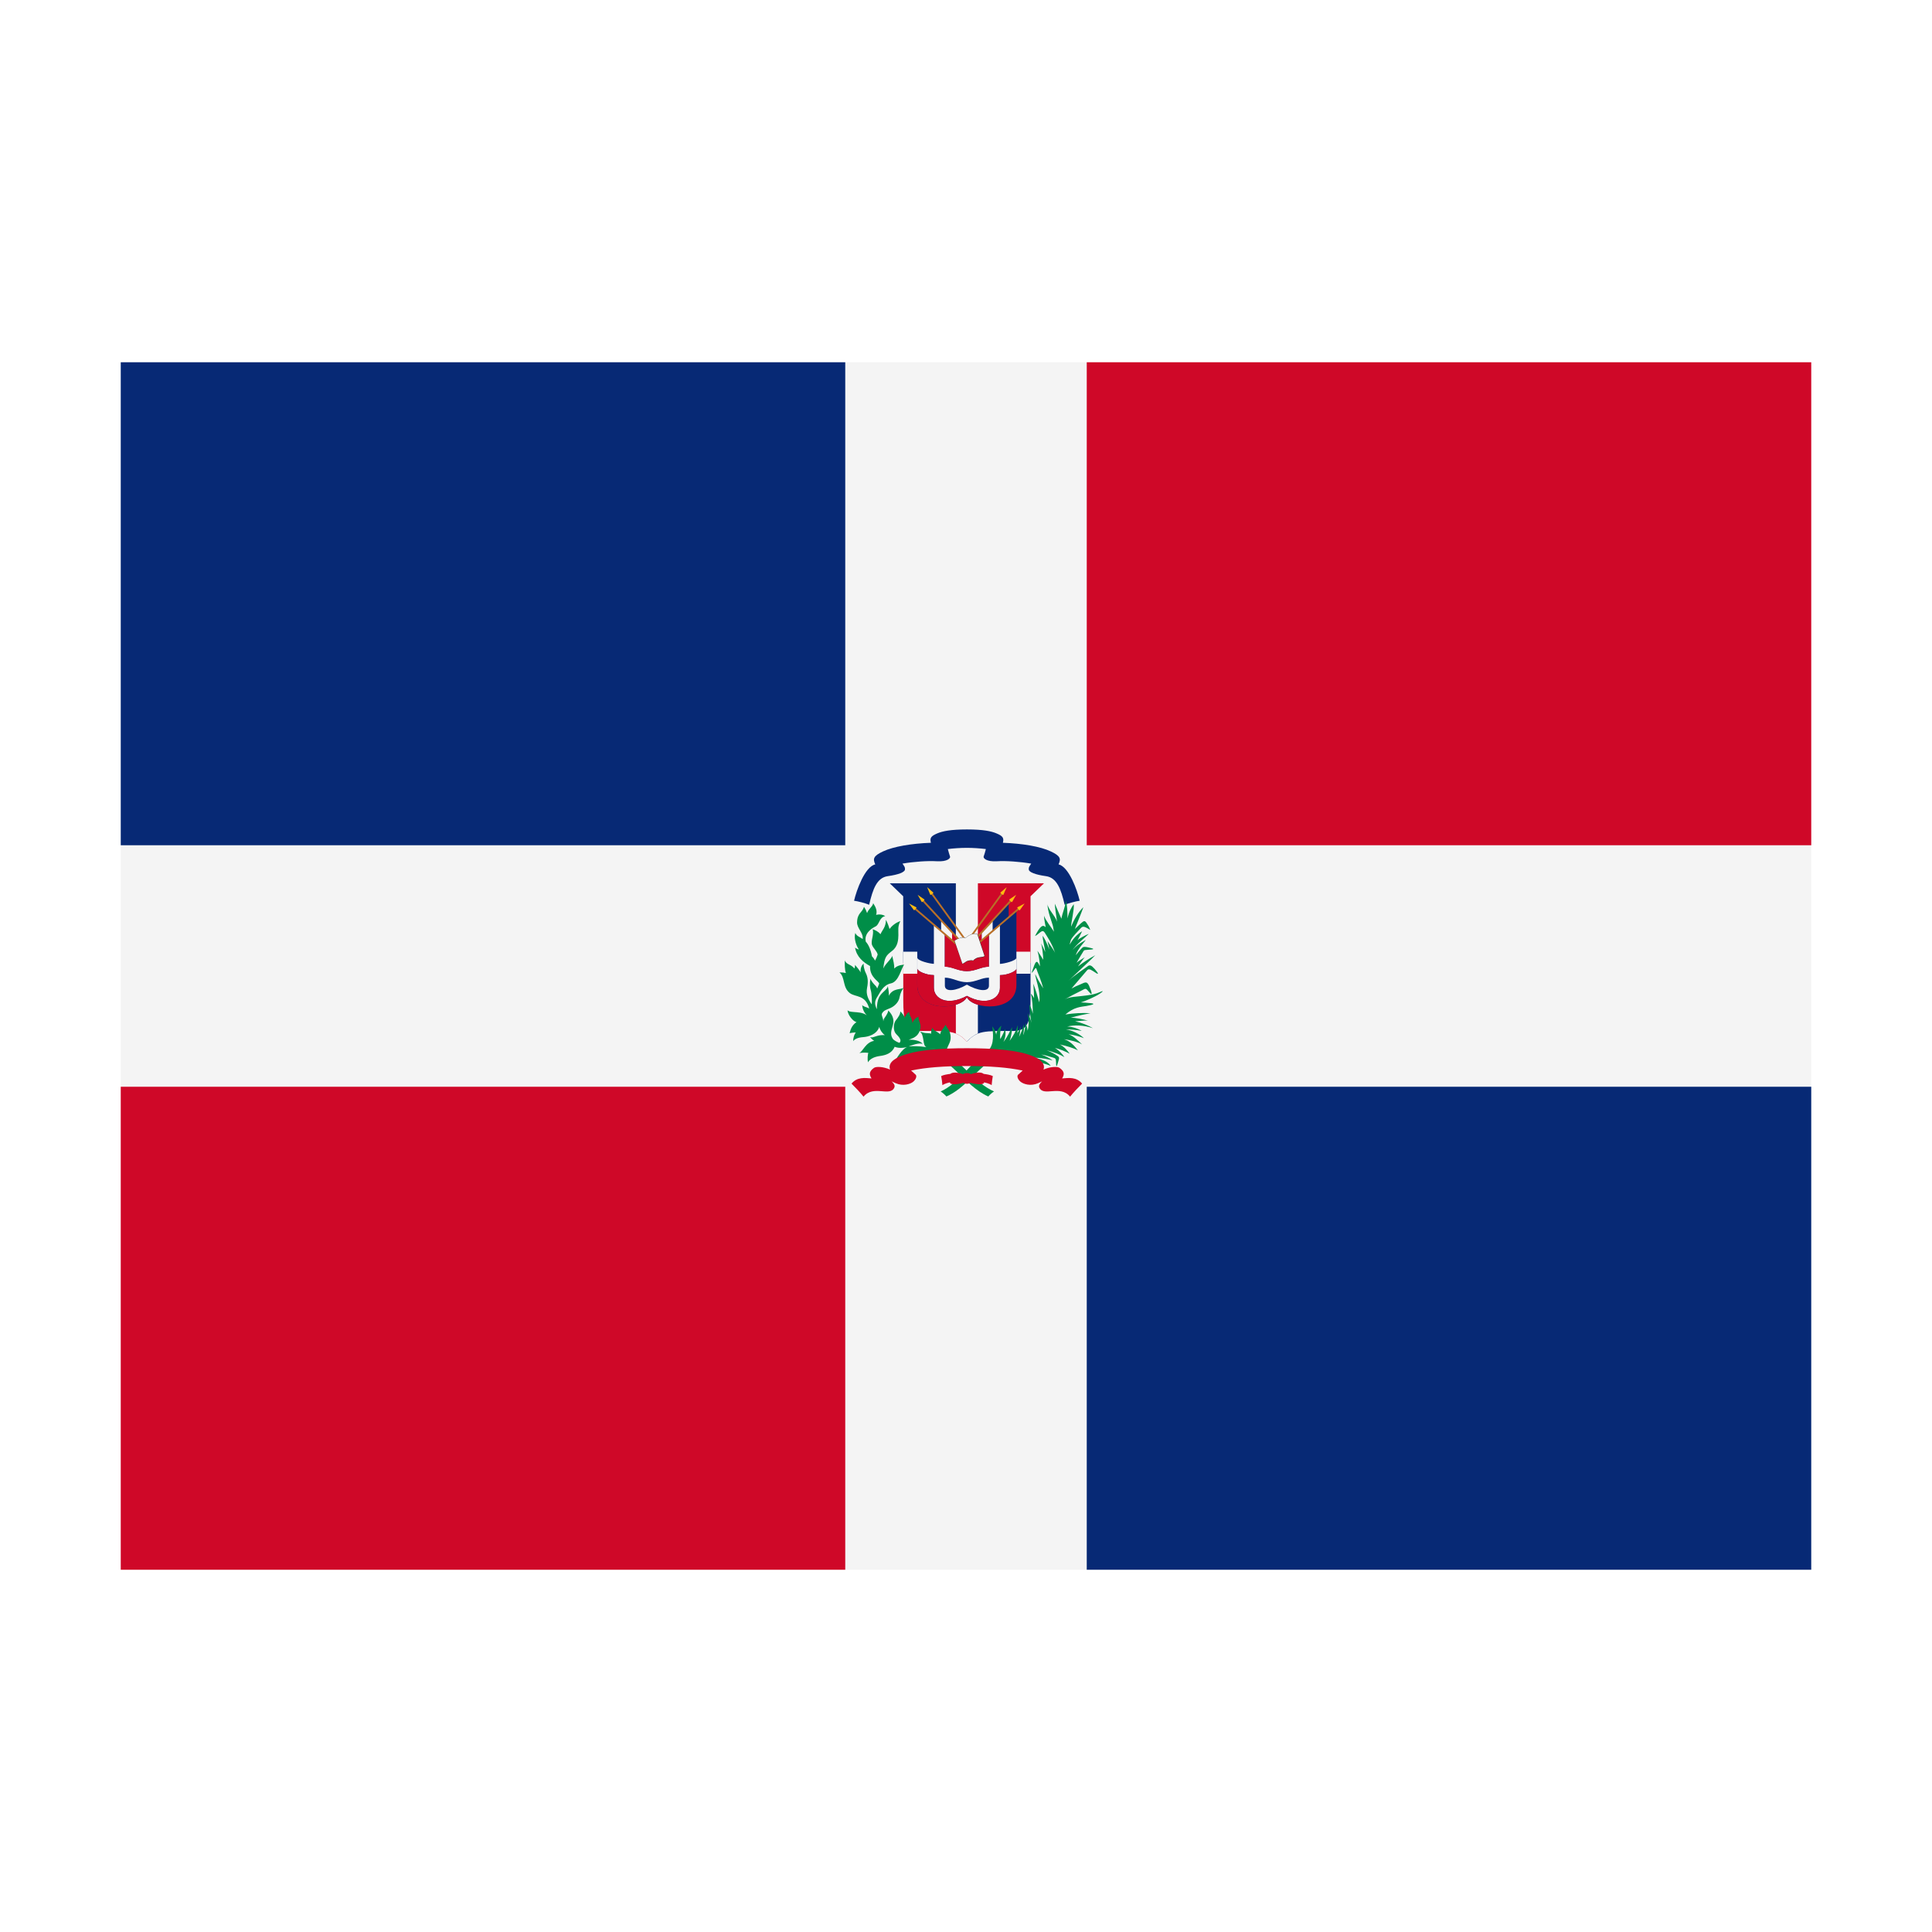 <svg width="32" height="32" viewBox="0 0 32 32" xmlns="http://www.w3.org/2000/svg">
  <polygon fill="#f4f4f4" points="14,6 18,6 30,14 30,18 18,26 14,26 2,18 2,14" />
  <rect fill="#072975" x="2" y="6" width="12" height="8" />
  <rect fill="#CF0828" x="18" y="6" width="12" height="8" />
  <rect fill="#CF0828" x="2" y="18" width="12" height="8" />
  <rect fill="#072975" x="18" y="18" width="12" height="8" />
  <path fill="#072975" d="M16.015,14.63h-1.278l0.223,0.215v1.103h1.055C16.015,15.949,16.015,14.63,16.015,14.63z M16.015,17.254c0.17-0.185,0.286-0.178,0.767-0.178c0.257,0,0.287-0.175,0.287-0.514v-0.613h-1.053V17.254z" />
  <path fill="#CF0828" d="M16.015,17.254c-0.17-0.185-0.286-0.178-0.767-0.178c-0.257,0-0.287-0.175-0.287-0.514v-0.613h1.055V17.254z M16.015,14.63h1.277l-0.223,0.215v1.103h-1.053C16.015,15.949,16.015,14.63,16.015,14.63z" />
  <path fill="#F4F4F4" d="M16.197,17.118V14.63H15.832v2.49c0.062,0.021,0.128,0.071,0.183,0.134C16.061,17.197,16.139,17.139,16.197,17.118z" />
  <path fill="#F4F4F4" d="M14.96,15.763h2.107v0.365H14.96V15.763z" />
  <path fill="#072975" d="M16.015,15.704l0.692-0.739v0.223l0.128-0.107v1.234c0,0.458-0.721,0.413-0.821,0.201c-0.099,0.211-0.821,0.257-0.821-0.201v-1.234l0.129,0.107v-0.223L16.015,15.704z" />
  <path fill="#F4F4F4" d="M16.015,16.495c-0.332,0.178-0.547,0.038-0.547-0.132v-0.212c-0.129,0-0.274-0.066-0.274-0.108v-0.182c0,0.054,0.216,0.103,0.274,0.103V15.326l0.12,0.095v-0.166L15.77,15.442v0.131l-0.121-0.102v0.54c0.125,0,0.222,0.074,0.365,0.074c0.143,0,0.24-0.074,0.365-0.074v-0.54l-0.12,0.102V15.442l0.182-0.187v0.166l0.121-0.095v0.639c0.058,0,0.273-0.05,0.273-0.103v0.182c0,0.042-0.145,0.108-0.273,0.108v0.212C16.562,16.533,16.346,16.674,16.015,16.495l0-0.186c0.178,0.103,0.365,0.129,0.365,0.017v-0.133c-0.125,0-0.222,0.075-0.365,0.075c-0.143,0-0.241-0.075-0.365-0.075v0.133c0,0.112,0.187,0.087,0.365-0.017C16.015,16.309,16.015,16.495,16.015,16.495z" />
  <path fill="#CF0828" d="M16.259,15.443v0.131l0.12-0.102v0.54c-0.125,0-0.222,0.074-0.365,0.074c-0.143,0-0.241-0.074-0.365-0.074v-0.54l0.121,0.102v-0.131l0.245,0.262L16.259,15.443z M15.193,16.044v0.271c0,0.458,0.722,0.413,0.821,0.201c0.099,0.211,0.821,0.257,0.821-0.201V16.044c0,0.041-0.145,0.107-0.273,0.107v0.212c0,0.169-0.216,0.31-0.547,0.132c-0.332,0.178-0.547,0.038-0.547-0.132v-0.212C15.339,16.151,15.193,16.085,15.193,16.044z" />
  <path fill="#072975" d="M16.292,14.188c0.013-0.033,0.025-0.081,0.037-0.125c-0.095-0.012-0.209-0.02-0.315-0.02c-0.107,0-0.221,0.008-0.315,0.02c0.012,0.044,0.025,0.092,0.037,0.125c0.008,0.025-0.041,0.087-0.219,0.077c-0.153-0.009-0.375,0.006-0.569,0.039c0.033,0.05,0.045,0.06,0.041,0.099c-0.005,0.043-0.107,0.084-0.285,0.109c-0.178,0.025-0.247,0.209-0.308,0.474c-0.07-0.029-0.181-0.057-0.25-0.067c0.04-0.172,0.178-0.563,0.351-0.602c-0.042-0.093-0.032-0.14,0.129-0.215c0.174-0.081,0.469-0.131,0.793-0.143c-0.021-0.079,0-0.11,0.102-0.154c0.087-0.038,0.226-0.067,0.494-0.067c0.267,0,0.406,0.029,0.493,0.067c0.103,0.043,0.123,0.075,0.103,0.154c0.324,0.012,0.619,0.061,0.793,0.143c0.161,0.075,0.171,0.122,0.129,0.215c0.172,0.039,0.311,0.43,0.35,0.602c-0.067,0.01-0.18,0.039-0.249,0.067c-0.061-0.265-0.131-0.449-0.309-0.474c-0.178-0.025-0.281-0.066-0.285-0.109C17.035,14.364,17.048,14.354,17.08,14.304c-0.193-0.033-0.417-0.048-0.569-0.039C16.334,14.275,16.285,14.213,16.292,14.188z" />
  <path fill="#B97028" d="M16.015,15.767l0.849-0.727l0.019,0.022l-0.867,0.742V15.767z M16.015,15.685l0.717-0.778l0.021,0.021l-0.737,0.8V15.685z M16.015,15.579l0.569-0.786l0.023,0.017l-0.592,0.819V15.579z M16.015,15.767L15.166,15.04l-0.019,0.022l0.867,0.742V15.767z M16.015,15.685l-0.717-0.778l-0.021,0.021l0.737,0.8V15.685z M16.015,15.579l-0.57-0.786l-0.023,0.017l0.593,0.819V15.579z" />
  <path fill="#FDBB11" d="M16.849,15.029l0.122-0.064L16.89,15.077C16.883,15.083,16.844,15.035,16.849,15.029z M16.716,14.899l0.115-0.078l-0.068,0.12C16.756,14.947,16.711,14.905,16.716,14.899z M16.569,14.785l0.105-0.091l-0.055,0.127C16.613,14.829,16.564,14.791,16.569,14.785z M15.179,15.029l-0.123-0.064l0.082,0.111C15.145,15.083,15.185,15.035,15.179,15.029z M15.312,14.899l-0.113-0.078l0.069,0.12C15.273,14.947,15.318,14.905,15.312,14.899z M15.46,14.785l-0.104-0.091l0.053,0.127C15.415,14.829,15.465,14.791,15.46,14.785z" />
  <path fill="#1c1c1c" d="M15.939,15.965l-0.131-0.383l0.001-0.002c0.036-0.029,0.129-0.071,0.185-0.043c0.039-0.047,0.143-0.093,0.199-0.063l0.119,0.363c-0.017,0.014-0.042,0.017-0.068,0.021C16.217,15.86,16.19,15.864,16.17,15.876c-0.015,0.009-0.043,0.025-0.048,0.037c-0.021-0.008-0.069-0.001-0.098,0.007c-0.013,0.004-0.023,0.012-0.035,0.02C15.974,15.951,15.959,15.962,15.939,15.965z" />
  <path fill="#f4f4f4" d="M15.811,15.582l0.129,0.38c0.017-0.004,0.031-0.015,0.046-0.025c0.012-0.009,0.023-0.016,0.036-0.021c0.03-0.01,0.076-0.016,0.099-0.006c0.002-0.013,0.031-0.029,0.044-0.037c0.023-0.014,0.051-0.017,0.077-0.021c0.025-0.003,0.049-0.006,0.065-0.017l-0.119-0.36c-0.05-0.026-0.151,0.013-0.195,0.064C15.939,15.511,15.847,15.554,15.811,15.582z" />
  <path fill="#008E48" d="M17.138,17.52c0.109-0.001,0.253,0.029,0.298,0.045c-0.046-0.037-0.115-0.072-0.19-0.099c0.099,0.016,0.125,0.033,0.191,0.049c0.046,0.013,0.053,0.018,0.055,0.085c0.001,0.045,0.001,0.103,0.028,0.009c0.025-0.084,0.035-0.096-0.01-0.124c-0.047-0.033-0.108-0.063-0.174-0.09c0.128,0.033,0.232,0.075,0.294,0.115c-0.031-0.048-0.081-0.107-0.157-0.153c0.075,0.017,0.175,0.058,0.245,0.096c-0.033-0.045-0.092-0.119-0.163-0.153c0.113,0.024,0.234,0.061,0.299,0.098c-0.063-0.083-0.135-0.157-0.23-0.185c0.126,0.015,0.245,0.053,0.299,0.086c-0.073-0.07-0.15-0.144-0.225-0.169c0.103,0.014,0.199,0.041,0.255,0.066c-0.07-0.07-0.188-0.129-0.299-0.147c0.078,0.001,0.178,0.009,0.263,0.026c-0.071-0.045-0.192-0.076-0.245-0.072c0.129-0.029,0.273-0.025,0.431,0.027c-0.067-0.041-0.183-0.089-0.295-0.114c0.063-0.003,0.154-0.018,0.213-0.01c-0.063-0.021-0.219-0.053-0.289-0.049c0.127-0.037,0.253-0.061,0.329-0.075c-0.133-0.009-0.282,0-0.415,0.021c0.147-0.125,0.253-0.125,0.349-0.141c0.095-0.017,0.166-0.037,0.067-0.047c-0.064-0.006-0.116-0.011-0.161-0.012c0.103-0.031,0.234-0.097,0.277-0.121c0.043-0.023,0.149-0.099,0.035-0.048c-0.114,0.052-0.277,0.06-0.425,0.077c-0.063,0.007-0.109,0.019-0.153,0.043c0.08-0.046,0.17-0.095,0.264-0.14c0.094-0.045,0.073-0.061,0.155,0.033c0.039,0.046,0.037,0-0.015-0.119c-0.041-0.092-0.077-0.049-0.167-0.014c-0.033,0.013-0.076,0.032-0.125,0.059c0.052-0.062,0.232-0.27,0.261-0.305c0.032-0.035,0.079,0.006,0.141,0.045c0.059,0.04,0.039,0.002-0.017-0.063c-0.057-0.064-0.083-0.074-0.121-0.043c-0.037,0.031-0.217,0.145-0.317,0.241c0.184-0.174,0.397-0.371,0.446-0.426c-0.105,0.057-0.2,0.12-0.285,0.185c0.029-0.041,0.083-0.119,0.111-0.151c-0.043,0.029-0.101,0.059-0.135,0.091c0.049-0.088,0.101-0.169,0.109-0.183c0.011-0.023,0.023-0.028,0.041-0.029l0.093-0.008c0.053-0.004,0.033-0.015,0.009-0.021c-0.148-0.039-0.142-0.022-0.175,0.01c-0.024,0.025-0.057,0.063-0.091,0.107c0.037-0.115,0.149-0.223,0.167-0.255c-0.116,0.064-0.177,0.114-0.219,0.167c0.053-0.085,0.219-0.216,0.269-0.268c-0.051,0.021-0.159,0.075-0.188,0.108c0.027-0.049,0.053-0.099,0.077-0.151c-0.091,0.057-0.156,0.134-0.208,0.223c0.005-0.021,0.014-0.053,0.023-0.08c0.029-0.057,0.109-0.135,0.151-0.181c0.042-0.045,0.051-0.058,0.169,0.017c-0.017-0.051-0.041-0.087-0.061-0.116c-0.034-0.051-0.05-0.029-0.097,0.009c-0.026,0.021-0.05,0.05-0.097,0.091c0.051-0.131,0.11-0.271,0.141-0.361c-0.085,0.083-0.151,0.196-0.204,0.323c0.004-0.091,0.054-0.278,0.045-0.373c-0.04,0.05-0.083,0.135-0.103,0.235c-0.003-0.101-0.004-0.225-0.029-0.297c0.007,0.062-0.057,0.204-0.073,0.303c-0.04-0.095-0.084-0.186-0.109-0.249c0.002,0.049,0.016,0.163,0.037,0.298c-0.033-0.103-0.154-0.211-0.158-0.294c-0.003,0.12,0.083,0.323,0.093,0.381c0.001,0.019,0.009,0.047,0.015,0.079c-0.041-0.067-0.14-0.187-0.166-0.265c0,0.049,0.019,0.136,0.028,0.19c-0.052-0.048-0.089-0.02-0.177,0.146c0.029-0.009,0.062-0.045,0.087-0.062s0.048-0.035,0.075,0.008c0.033,0.055,0.123,0.18,0.172,0.34c-0.014-0.046-0.097-0.154-0.127-0.201c0.007,0.023,0.021,0.097,0.031,0.141c-0.04-0.109-0.081-0.186-0.111-0.23c-0.003,0.054,0.037,0.206,0.043,0.27c-0.023-0.055-0.049-0.104-0.07-0.145c0.015,0.043,0.038,0.195,0.035,0.273c-0.034-0.061-0.069-0.111-0.095-0.149c0.021,0.063,0.039,0.187,0.043,0.258c-0.012-0.024-0.022-0.042-0.03-0.055c-0.041-0.067-0.069,0.054-0.093,0.116c-0.025,0.062-0.012,0.053,0.017,0.011c0.043-0.066,0.038-0.057,0.063,0.015c0.016,0.043,0.061,0.145,0.097,0.278c-0.036-0.059-0.086-0.137-0.113-0.195c-0.027-0.058-0.029-0.055,0,0.061c0.019,0.075,0.066,0.215,0.047,0.365c-0.027-0.095-0.061-0.208-0.099-0.31c0.005,0.065,0.013,0.187,0.013,0.239c-0.016-0.03-0.035-0.055-0.055-0.073c0.027,0.087,0.034,0.239,0.034,0.333c-0.015-0.06-0.035-0.117-0.056-0.153c-0.002,0.069,0.017,0.23,0.034,0.304c-0.014-0.057-0.036-0.113-0.06-0.158c0.014,0.077,0.019,0.205-0.004,0.287c-0.004-0.043-0.017-0.081-0.032-0.126c-0.007,0.039-0.016,0.151-0.043,0.2c0.015-0.071,0.017-0.138,0.011-0.179c-0.021,0.078-0.048,0.15-0.079,0.21c0.01-0.037,0.024-0.107,0.028-0.176c-0.009,0.043-0.039,0.079-0.055,0.116c0.008-0.061,0.01-0.113,0.007-0.137c-0.031,0.104-0.076,0.179-0.136,0.261c0.032-0.084,0.041-0.173,0.041-0.227c-0.053,0.094-0.058,0.134-0.143,0.246c0.045-0.093,0.037-0.172,0.027-0.216c-0.007,0.024-0.036,0.093-0.079,0.168c-0.009-0.053,0.003-0.185,0.02-0.223c-0.037,0.025-0.087,0.096-0.087,0.149c-0.013-0.054-0.035-0.102-0.067-0.137c0.029,0.185,0.018,0.347-0.093,0.421c-0.248,0.163-0.458,0.523-0.761,0.657c0.021,0.012,0.071,0.054,0.096,0.083c0.29-0.128,0.485-0.417,0.71-0.578c0.107-0.057,0.351,0.071,0.621,0.001c0.104-0.027,0.307,0.033,0.397,0.071C17.366,17.595,17.284,17.549,17.138,17.52z" />
  <path fill="#008E48" d="M15.05,17.333c0.05-0.009,0.187-0.007,0.295,0.011c-0.072-0.027-0.026-0.199-0.113-0.263c0.089,0.041,0.127,0.027,0.175,0.035l0.017,0.005c-0.004-0.022,0.002-0.072,0.021-0.099c0.012,0.045,0.062,0.055,0.105,0.089c0.007,0.005,0.014,0.011,0.022,0.019c0.002-0.054,0.08-0.125,0.089-0.16c0.017,0.048,0.061,0.082,0.077,0.15c0.041,0.175-0.095,0.211-0.045,0.336c0.248,0.163,0.469,0.487,0.771,0.622c-0.021,0.012-0.071,0.054-0.095,0.083c-0.402-0.178-0.661-0.693-1.029-0.719l-0.028,0.011c-0.091,0.044-0.177,0.077-0.257,0.06c-0.081-0.015-0.153,0.009-0.22,0.04C14.935,17.395,14.987,17.349,15.05,17.333c-0.053,0.021-0.156,0.037-0.232,0.005c-0.045,0.11-0.152,0.141-0.247,0.153c-0.095,0.013-0.165,0.051-0.195,0.104c-0.01-0.048-0.005-0.132,0.007-0.156c-0.041-0.005-0.091-0.007-0.151,0.003c0.057-0.022,0.108-0.183,0.247-0.202c-0.026-0.017-0.049-0.038-0.068-0.065c0.033,0.019,0.062-0.002,0.122-0.018c0.03-0.009,0.078-0.015,0.122-0.013c-0.047-0.033-0.083-0.093-0.091-0.136c-0.043,0.129-0.184,0.164-0.267,0.17c-0.1,0.007-0.147,0.039-0.166,0.067c0-0.061,0.02-0.111,0.043-0.145c-0.041,0.004-0.079,0.005-0.101,0.014c0.018-0.096,0.065-0.153,0.114-0.184c-0.061-0.014-0.145-0.121-0.149-0.197c0.048,0.055,0.245-0.002,0.341,0.105c-0.061-0.052-0.093-0.117-0.098-0.191c0.022,0.029,0.069,0.03,0.116,0.057c-0.065-0.235-0.227-0.182-0.323-0.257c-0.122-0.096-0.073-0.262-0.17-0.341c0.043,0,0.078,0.003,0.107,0.01c-0.021-0.051-0.02-0.151-0.018-0.211c0.023,0.075,0.106,0.065,0.158,0.137c0.009-0.021,0.013-0.041,0.01-0.061c0.037,0.045,0.072,0.083,0.094,0.125c-0.007-0.079,0.025-0.125,0.049-0.146c-0.002,0.028,0.006,0.096,0.037,0.158c0.031,0.062,0.043,0.133,0.02,0.247c-0.021,0.108,0.023,0.191,0.078,0.271c0.006-0.047-0.001-0.185-0.015-0.229c-0.015-0.043-0.021-0.116-0.007-0.197c0.009,0.033,0.047,0.081,0.089,0.122c0.011,0.011,0.018,0.025,0.023,0.041c0.013-0.029,0.022-0.052,0.032-0.077c0.013-0.037-0.159-0.1-0.15-0.295c-0.116-0.065-0.221-0.151-0.249-0.306c0.013,0.013,0.036,0.023,0.064,0.033c-0.064-0.095-0.081-0.216-0.058-0.276c0.015,0.05,0.066,0.063,0.121,0.101c0.013-0.103-0.096-0.178-0.093-0.277c0.004-0.157,0.087-0.159,0.115-0.257c0.023,0.036,0.039,0.069,0.051,0.105c0.019-0.066,0.099-0.115,0.1-0.165c0.041,0.06,0.072,0.127,0.049,0.195c0.054-0.016,0.116-0.005,0.151,0.02c-0.101,0.019-0.095,0.141-0.162,0.172c-0.067,0.031-0.191,0.119-0.16,0.251c0.041,0.045,0.08,0.118,0.102,0.243c0.02,0.019,0.038,0.043,0.051,0.071c0.017-0.028,0.032-0.061,0.044-0.099c-0.006-0.052-0.075-0.109-0.093-0.16c-0.025-0.067,0.035-0.17,0.011-0.261c0.033,0.013,0.089,0.033,0.128,0.083c0.031-0.072,0.09-0.117,0.091-0.238c0.025,0.047,0.045,0.099,0.059,0.151c0.037-0.05,0.103-0.107,0.18-0.13c-0.048,0.083-0.031,0.164-0.033,0.233c-0.002,0.068-0.004,0.183-0.103,0.259c-0.099,0.077-0.125,0.098-0.147,0.292c0.042-0.091,0.143-0.162,0.147-0.211c0.021,0.087,0.037,0.153,0.035,0.213c0.033-0.039,0.093-0.061,0.164-0.065c-0.05,0.057-0.087,0.283-0.22,0.31c-0.132,0.027-0.185,0.161-0.221,0.216c-0.045,0.069-0.057,0.121-0.011,0.212c-0.002-0.073,0.013-0.151,0.036-0.197c0.044-0.088,0.139-0.125,0.145-0.187c0.013,0.065,0.019,0.117,0.017,0.161c0.067-0.135,0.207-0.096,0.247-0.135c-0.027,0.035-0.055,0.085-0.069,0.158c-0.012,0.072-0.068,0.14-0.147,0.178c-0.061,0.029-0.115,0.034-0.147,0.097c-0.008,0.037,0.024,0.069,0.024,0.125c0.003-0.021,0.009-0.04,0.019-0.053c0.038-0.055,0.063-0.096,0.063-0.127c0.083,0.083,0.101,0.164,0.075,0.251c-0.027,0.088-0.047,0.159,0.007,0.228c0.032,0.027,0.069,0.047,0.104,0.058c0.044-0.044-0.007-0.097-0.057-0.149c-0.05-0.051-0.045-0.173-0.004-0.223c0.041-0.051,0.077-0.104,0.075-0.149c0.031,0.027,0.064,0.075,0.074,0.102c0.016-0.04,0.039-0.075,0.071-0.095c0.007,0.073,0.054,0.106,0.054,0.185c0.021-0.047,0.056-0.089,0.104-0.104c-0.011,0.04,0.026,0.101,0.031,0.139c0.004,0.03,0,0.064-0.015,0.101c-0.015,0.039-0.041,0.079-0.101,0.11c-0.019,0.009-0.049,0.019-0.079,0.033c0.071-0.009,0.199,0.014,0.229,0.067C15.22,17.268,15.106,17.31,15.05,17.333z" />
  <path fill="#CF0828" d="M16.285,17.786c0.055,0.007,0.117,0.016,0.159,0.037c-0.006,0.027-0.019,0.127-0.019,0.15c-0.031-0.021-0.097-0.043-0.139-0.047v-0.14H16.285z M15.748,17.786c-0.055,0.007-0.117,0.016-0.159,0.037c0.007,0.027,0.02,0.127,0.02,0.15c0.031-0.021,0.097-0.043,0.138-0.047v-0.14H15.748z" />
  <path fill="#CF0828" d="M16.08,17.791c-0.013-0.012-0.033-0.017-0.065-0.017c-0.032,0-0.051,0.006-0.065,0.017c-0.131-0.045-0.215-0.025-0.215,0.015v0.125c0,0.021,0.048,0.048,0.225,0.005c0.013,0.008,0.027,0.015,0.055,0.015c0.029,0,0.045-0.007,0.058-0.016v0.001c0.177,0.043,0.225,0.016,0.225-0.005V17.806C16.298,17.765,16.213,17.745,16.08,17.791z M16.015,17.657c0.378,0,0.682,0.023,0.924,0.075c-0.029,0.023-0.055,0.053-0.075,0.067c-0.022,0.019-0.014,0.071,0.036,0.115c0.05,0.043,0.171,0.081,0.292,0.028l0.069-0.031c-0.034,0.029-0.062,0.067-0.047,0.102c0.071,0.159,0.346-0.05,0.51,0.151c0.044-0.056,0.154-0.173,0.199-0.216c-0.093-0.113-0.223-0.095-0.331-0.086c0.039-0.065,0.043-0.114-0.043-0.175c-0.035-0.025-0.155-0.021-0.266,0.029c0.02-0.052,0.017-0.137-0.155-0.213c-0.261-0.117-0.705-0.141-1.115-0.141c-0.411,0-0.855,0.024-1.116,0.141c-0.171,0.075-0.175,0.161-0.154,0.213c-0.112-0.05-0.231-0.054-0.267-0.029c-0.085,0.061-0.081,0.111-0.041,0.175c-0.108-0.009-0.238-0.027-0.331,0.086c0.045,0.044,0.156,0.16,0.199,0.216c0.164-0.201,0.439,0.009,0.51-0.151c0.016-0.036-0.012-0.073-0.045-0.102l0.069,0.031c0.121,0.053,0.243,0.015,0.292-0.028c0.05-0.045,0.058-0.097,0.036-0.115c-0.02-0.015-0.045-0.045-0.075-0.067C15.332,17.68,15.636,17.657,16.015,17.657z" />
</svg>